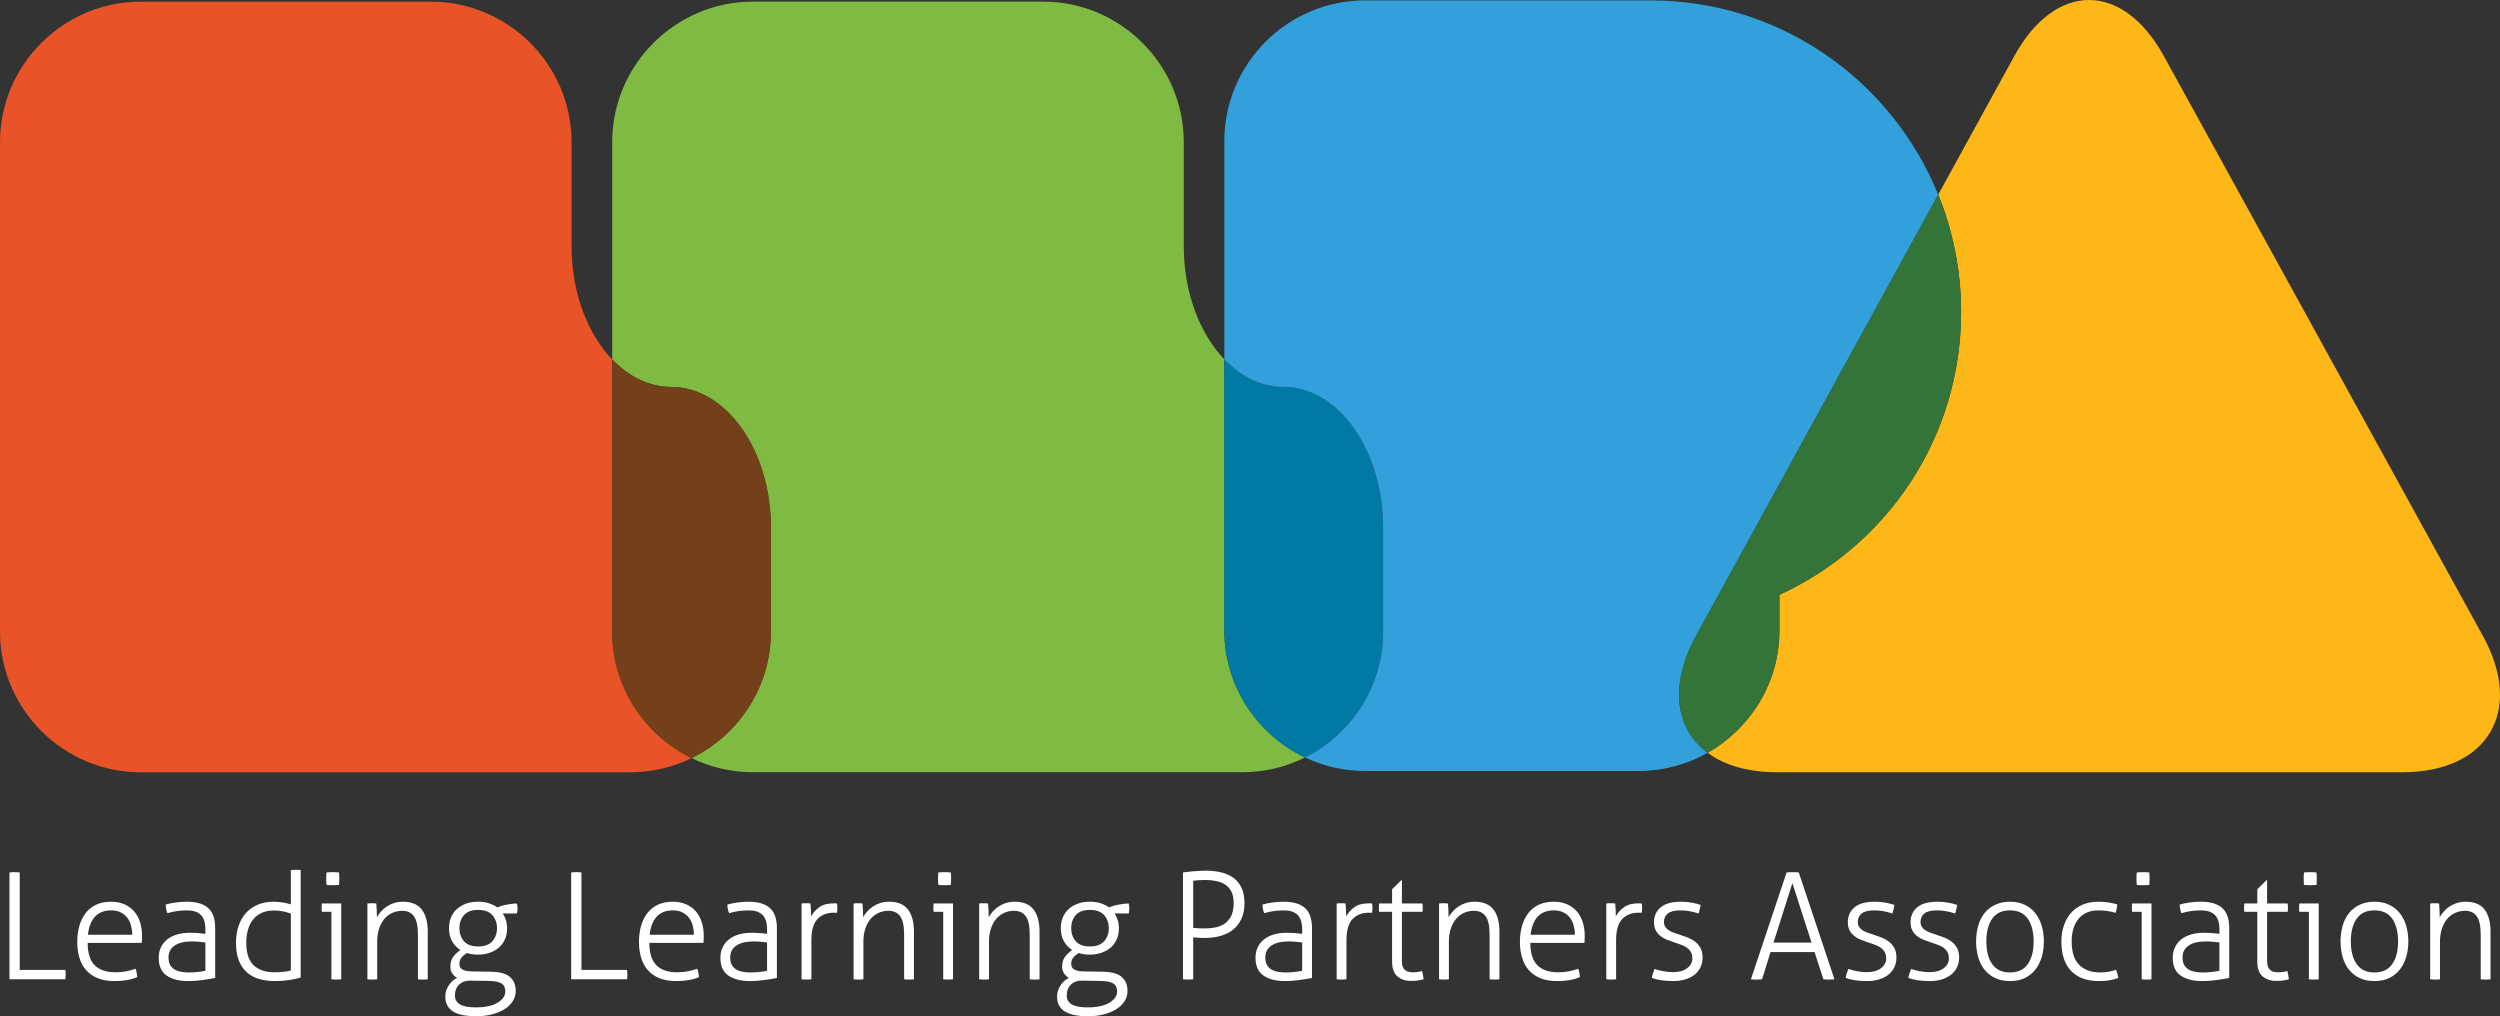 <svg width="123" height="50" viewBox="0 0 123 50" fill="none" xmlns="http://www.w3.org/2000/svg">
<rect x="0" y="0" width="123" height="50" fill="#333333" stroke="none"/>
<g clip-path="url(#clip0_7809_4102)">
<path d="M30.12 31.081V17.685C28.91 16.422 28.121 14.397 28.121 12.123V6.997C28.121 3.193 25.008 0.082 21.204 0.082H6.916C3.112 0.082 0 3.193 0 6.997V31.081C0 34.883 3.112 37.995 6.916 37.995H31.011C32.09 37.995 33.112 37.745 34.025 37.3C31.719 36.175 30.12 33.805 30.12 31.081Z" fill="#E95328"/>
<path d="M60.237 31.017V17.68C59.029 16.417 58.242 14.393 58.242 12.122V6.995C58.242 3.191 55.129 0.08 51.324 0.08H37.037C33.233 0.08 30.12 3.191 30.12 6.995V17.683C30.935 18.533 31.94 19.037 33.025 19.037C35.722 19.037 37.929 22.148 37.929 25.951V31.079C37.929 33.804 36.331 36.174 34.025 37.298C34.936 37.743 35.959 37.993 37.037 37.993H61.132C62.235 37.993 63.279 37.73 64.207 37.266C61.866 36.155 60.237 33.767 60.237 31.017Z" fill="#7FBB42"/>
<path d="M63.145 19.036C62.059 19.036 61.052 18.531 60.237 17.68V31.017C60.237 33.768 61.866 36.155 64.206 37.267C66.479 36.13 68.049 33.779 68.049 31.079V25.951C68.049 22.148 65.842 19.036 63.145 19.036Z" fill="#0079A4"/>
<path d="M83.445 31.29L95.361 9.577C93.091 3.979 87.618 0.02 81.206 0.02C80.339 0.02 67.154 0.02 67.154 0.02C63.35 0.02 60.237 3.131 60.237 6.934V17.681C61.052 18.532 62.059 19.037 63.145 19.037C65.842 19.037 68.049 22.149 68.049 25.952V31.08C68.049 33.78 66.479 36.131 64.206 37.268C65.102 37.693 66.101 37.932 67.154 37.932H80.629C81.858 37.932 83.013 37.606 84.016 37.038C82.434 35.863 82.11 33.723 83.445 31.29Z" fill="#32A0DA"/>
<path d="M122.162 31.294L106.464 2.763C104.436 -0.922 101.122 -0.921 99.099 2.767L95.361 9.576C96.084 11.359 96.486 13.306 96.486 15.346C96.486 21.521 92.856 26.828 87.546 29.266V31.017C87.546 33.592 86.118 35.848 84.017 37.037C84.833 37.644 85.984 37.994 87.416 37.994H118.199C122.407 37.994 124.191 34.979 122.162 31.294Z" fill="#FDB717"/>
<path d="M37.929 25.951C37.929 22.148 35.722 19.037 33.025 19.037C31.94 19.037 30.935 18.533 30.12 17.684V31.079C30.12 33.804 31.719 36.174 34.025 37.298C36.331 36.174 37.929 33.804 37.929 31.079V25.951Z" fill="#74401A"/>
<path d="M87.546 29.266C92.856 26.828 96.486 21.521 96.486 15.346C96.486 13.306 96.084 11.359 95.361 9.576L83.445 31.289C82.11 33.722 82.434 35.862 84.016 37.037C86.118 35.848 87.546 33.592 87.546 31.017L87.546 29.266Z" fill="#347439"/>
<path d="M0.466 42.925C0.495 42.92 0.533 42.916 0.58 42.914C0.626 42.911 0.673 42.91 0.722 42.91C0.766 42.91 0.81 42.911 0.854 42.914C0.898 42.916 0.937 42.92 0.971 42.925V47.721H3.216C3.221 47.749 3.224 47.787 3.227 47.833C3.229 47.88 3.231 47.92 3.231 47.954C3.231 47.993 3.229 48.033 3.227 48.075C3.224 48.116 3.221 48.151 3.216 48.181H0.466V42.925Z" fill="white"/>
<path d="M4.313 46.39C4.313 46.887 4.427 47.253 4.656 47.487C4.885 47.721 5.229 47.837 5.687 47.837C5.873 47.837 6.045 47.822 6.203 47.79C6.361 47.758 6.516 47.716 6.667 47.662C6.692 47.716 6.711 47.782 6.726 47.859C6.74 47.938 6.75 48.008 6.755 48.072C6.614 48.135 6.448 48.184 6.258 48.218C6.068 48.252 5.861 48.269 5.636 48.269C5.314 48.269 5.038 48.221 4.806 48.127C4.574 48.031 4.385 47.898 4.236 47.728C4.087 47.558 3.977 47.354 3.907 47.118C3.836 46.881 3.801 46.622 3.801 46.339C3.801 46.066 3.834 45.811 3.899 45.572C3.965 45.333 4.065 45.123 4.199 44.943C4.333 44.763 4.505 44.621 4.715 44.519C4.924 44.416 5.176 44.365 5.468 44.365C5.712 44.365 5.929 44.407 6.119 44.49C6.309 44.573 6.469 44.688 6.598 44.837C6.727 44.986 6.825 45.164 6.891 45.371C6.956 45.578 6.989 45.803 6.989 46.047C6.989 46.09 6.988 46.147 6.985 46.215C6.983 46.283 6.979 46.342 6.975 46.39H4.313ZM6.507 45.988C6.507 45.837 6.487 45.689 6.448 45.542C6.409 45.396 6.348 45.269 6.265 45.158C6.182 45.049 6.075 44.96 5.944 44.892C5.812 44.824 5.653 44.79 5.468 44.79C5.127 44.79 4.861 44.895 4.671 45.104C4.481 45.314 4.366 45.608 4.327 45.988H6.507Z" fill="white"/>
<path d="M10.105 45.718C10.105 45.396 10.029 45.161 9.878 45.012C9.727 44.864 9.503 44.79 9.205 44.79C9.01 44.79 8.832 44.803 8.671 44.83C8.51 44.856 8.366 44.889 8.24 44.928C8.215 44.885 8.195 44.821 8.177 44.738C8.16 44.656 8.152 44.578 8.152 44.504C8.279 44.466 8.435 44.433 8.62 44.406C8.805 44.379 8.996 44.365 9.19 44.365C9.663 44.365 10.014 44.469 10.243 44.676C10.473 44.883 10.587 45.209 10.587 45.652V48.116C10.416 48.15 10.209 48.184 9.966 48.218C9.722 48.252 9.49 48.269 9.271 48.269C8.818 48.269 8.46 48.179 8.199 47.998C7.939 47.819 7.808 47.526 7.808 47.121C7.808 46.927 7.846 46.752 7.922 46.598C7.997 46.445 8.102 46.316 8.236 46.211C8.37 46.107 8.531 46.028 8.719 45.974C8.906 45.92 9.112 45.893 9.337 45.893C9.512 45.893 9.663 45.9 9.79 45.911C9.917 45.924 10.022 45.934 10.105 45.944V45.718ZM10.105 46.369C10.022 46.359 9.918 46.347 9.794 46.335C9.669 46.323 9.551 46.318 9.439 46.318C9.073 46.318 8.791 46.386 8.591 46.522C8.391 46.659 8.291 46.853 8.291 47.106C8.291 47.268 8.321 47.397 8.382 47.494C8.443 47.592 8.522 47.666 8.62 47.717C8.718 47.768 8.825 47.802 8.942 47.819C9.059 47.837 9.176 47.845 9.293 47.845C9.444 47.845 9.585 47.837 9.717 47.823C9.849 47.809 9.978 47.789 10.105 47.765L10.105 46.369Z" fill="white"/>
<path d="M14.31 42.807C14.339 42.803 14.381 42.8 14.434 42.797C14.488 42.794 14.527 42.793 14.551 42.793C14.58 42.793 14.621 42.794 14.672 42.797C14.723 42.8 14.763 42.803 14.793 42.807V48.093C14.641 48.142 14.454 48.183 14.23 48.217C14.005 48.251 13.771 48.269 13.527 48.269C13.259 48.269 13.008 48.236 12.774 48.173C12.54 48.11 12.338 48.005 12.167 47.859C11.996 47.713 11.861 47.52 11.761 47.281C11.661 47.042 11.611 46.748 11.611 46.397C11.611 46.075 11.655 45.789 11.743 45.538C11.831 45.287 11.955 45.075 12.116 44.902C12.277 44.729 12.47 44.597 12.697 44.504C12.924 44.411 13.174 44.365 13.447 44.365C13.608 44.365 13.767 44.379 13.926 44.405C14.085 44.432 14.212 44.462 14.31 44.496V42.807ZM14.31 44.949C14.212 44.911 14.088 44.875 13.937 44.843C13.786 44.812 13.63 44.797 13.469 44.797C13.24 44.797 13.041 44.835 12.873 44.913C12.705 44.991 12.565 45.099 12.453 45.238C12.34 45.377 12.256 45.544 12.2 45.739C12.144 45.934 12.116 46.149 12.116 46.382C12.116 46.889 12.237 47.259 12.478 47.49C12.719 47.722 13.062 47.837 13.505 47.837C13.666 47.837 13.82 47.828 13.966 47.811C14.112 47.794 14.227 47.774 14.31 47.749V44.949Z" fill="white"/>
<path d="M16.306 44.862H15.838C15.833 44.838 15.83 44.808 15.827 44.774C15.825 44.74 15.823 44.703 15.823 44.665C15.823 44.625 15.825 44.587 15.827 44.547C15.83 44.509 15.833 44.477 15.838 44.452H16.789V48.181C16.76 48.185 16.719 48.189 16.668 48.192C16.617 48.194 16.577 48.195 16.547 48.195C16.523 48.195 16.484 48.194 16.43 48.192C16.377 48.189 16.335 48.185 16.306 48.181V44.862ZM16.065 43.539C16.06 43.495 16.056 43.441 16.054 43.378C16.052 43.315 16.05 43.261 16.05 43.217C16.05 43.178 16.052 43.13 16.054 43.071C16.056 43.012 16.06 42.964 16.065 42.925C16.109 42.92 16.163 42.916 16.226 42.914C16.289 42.911 16.343 42.91 16.387 42.91C16.425 42.91 16.474 42.911 16.533 42.914C16.591 42.916 16.64 42.92 16.679 42.925C16.684 42.964 16.688 43.012 16.69 43.071C16.692 43.13 16.694 43.178 16.694 43.217C16.694 43.261 16.692 43.315 16.69 43.378C16.688 43.441 16.684 43.495 16.679 43.539C16.64 43.544 16.591 43.548 16.533 43.549C16.474 43.552 16.425 43.553 16.387 43.553C16.343 43.553 16.289 43.552 16.226 43.549C16.163 43.548 16.109 43.544 16.065 43.539Z" fill="white"/>
<path d="M18.076 44.453C18.115 44.449 18.152 44.445 18.189 44.442C18.225 44.44 18.261 44.439 18.295 44.439C18.334 44.439 18.371 44.44 18.405 44.442C18.439 44.445 18.475 44.449 18.514 44.453C18.524 44.541 18.531 44.65 18.536 44.782C18.541 44.914 18.544 45.028 18.544 45.126C18.592 45.038 18.656 44.949 18.734 44.859C18.812 44.769 18.903 44.687 19.008 44.614C19.113 44.541 19.233 44.481 19.37 44.435C19.507 44.389 19.655 44.365 19.816 44.365C20.245 44.365 20.557 44.493 20.752 44.749C20.947 45.005 21.045 45.365 21.045 45.828V48.181C21.015 48.186 20.975 48.19 20.924 48.192C20.873 48.194 20.832 48.196 20.803 48.196C20.779 48.196 20.74 48.194 20.686 48.192C20.633 48.19 20.591 48.186 20.562 48.181V45.974C20.562 45.559 20.497 45.262 20.368 45.082C20.239 44.901 20.045 44.811 19.787 44.811C19.616 44.811 19.455 44.845 19.304 44.914C19.153 44.982 19.023 45.08 18.913 45.21C18.803 45.339 18.717 45.498 18.653 45.689C18.59 45.879 18.558 46.096 18.558 46.339V48.181C18.529 48.186 18.489 48.19 18.438 48.192C18.386 48.194 18.346 48.196 18.317 48.196C18.293 48.196 18.254 48.194 18.2 48.192C18.146 48.19 18.105 48.186 18.076 48.181L18.076 44.453Z" fill="white"/>
<path d="M24.182 47.809C24.611 47.819 24.917 47.907 25.1 48.075C25.283 48.243 25.374 48.466 25.374 48.745C25.374 48.934 25.325 49.106 25.228 49.259C25.13 49.413 24.994 49.545 24.818 49.654C24.643 49.764 24.434 49.849 24.193 49.91C23.952 49.971 23.69 50.001 23.407 50.001C23.188 50.001 22.986 49.984 22.804 49.95C22.621 49.916 22.462 49.861 22.328 49.786C22.194 49.71 22.091 49.61 22.018 49.486C21.944 49.362 21.908 49.209 21.908 49.029C21.908 48.844 21.962 48.666 22.069 48.496C22.176 48.325 22.315 48.198 22.486 48.116C22.393 48.057 22.315 47.983 22.251 47.893C22.188 47.802 22.157 47.691 22.157 47.56C22.157 47.37 22.202 47.211 22.292 47.085C22.382 46.958 22.503 46.843 22.654 46.741C22.483 46.634 22.347 46.49 22.244 46.31C22.142 46.13 22.091 45.915 22.091 45.666C22.091 45.486 22.121 45.317 22.182 45.158C22.243 45.001 22.334 44.863 22.456 44.746C22.578 44.629 22.728 44.536 22.906 44.467C23.084 44.399 23.29 44.365 23.524 44.365C23.724 44.365 23.902 44.391 24.058 44.442C24.214 44.493 24.35 44.56 24.467 44.643C24.516 44.624 24.577 44.602 24.65 44.578C24.723 44.553 24.804 44.532 24.892 44.516C24.98 44.498 25.07 44.484 25.162 44.471C25.255 44.459 25.345 44.453 25.433 44.453C25.452 44.526 25.462 44.606 25.462 44.694C25.462 44.787 25.452 44.869 25.433 44.943H24.738C24.806 45.05 24.859 45.164 24.895 45.283C24.932 45.402 24.95 45.53 24.95 45.666C24.95 45.876 24.914 46.062 24.84 46.222C24.767 46.383 24.666 46.519 24.537 46.628C24.407 46.737 24.256 46.822 24.084 46.88C23.91 46.938 23.724 46.968 23.524 46.968C23.314 46.968 23.132 46.941 22.975 46.887C22.839 46.975 22.743 47.059 22.687 47.139C22.63 47.22 22.602 47.312 22.602 47.414C22.602 47.462 22.61 47.509 22.625 47.552C22.639 47.596 22.669 47.636 22.716 47.673C22.762 47.71 22.827 47.739 22.91 47.761C22.992 47.783 23.1 47.794 23.232 47.794L24.182 47.809ZM23.144 48.247C22.914 48.242 22.731 48.307 22.591 48.441C22.453 48.575 22.383 48.752 22.383 48.971C22.383 49.088 22.41 49.185 22.464 49.263C22.517 49.341 22.591 49.402 22.687 49.446C22.782 49.49 22.892 49.52 23.019 49.538C23.146 49.555 23.28 49.563 23.421 49.563C23.875 49.563 24.228 49.486 24.482 49.333C24.735 49.179 24.862 48.995 24.862 48.781C24.862 48.595 24.799 48.464 24.672 48.386C24.545 48.307 24.338 48.267 24.05 48.262L23.144 48.247ZM22.602 45.666C22.602 45.92 22.677 46.134 22.826 46.306C22.974 46.479 23.207 46.566 23.524 46.566C23.841 46.566 24.075 46.479 24.226 46.306C24.377 46.134 24.453 45.92 24.453 45.666C24.453 45.413 24.377 45.2 24.226 45.027C24.075 44.854 23.841 44.767 23.524 44.767C23.207 44.767 22.974 44.854 22.826 45.027C22.677 45.2 22.602 45.413 22.602 45.666Z" fill="white"/>
<path d="M28.102 42.925C28.131 42.92 28.169 42.916 28.215 42.914C28.262 42.911 28.309 42.91 28.358 42.91C28.402 42.91 28.446 42.911 28.49 42.914C28.534 42.916 28.573 42.92 28.607 42.925V47.721H30.852C30.857 47.749 30.86 47.787 30.863 47.833C30.865 47.88 30.866 47.92 30.866 47.954C30.866 47.993 30.865 48.033 30.863 48.075C30.86 48.116 30.857 48.151 30.852 48.181H28.102V42.925Z" fill="white"/>
<path d="M31.948 46.39C31.948 46.887 32.063 47.253 32.292 47.487C32.521 47.721 32.865 47.837 33.323 47.837C33.508 47.837 33.68 47.822 33.839 47.79C33.997 47.758 34.152 47.716 34.303 47.662C34.328 47.716 34.347 47.782 34.362 47.859C34.376 47.938 34.386 48.008 34.391 48.072C34.249 48.135 34.084 48.184 33.894 48.218C33.703 48.252 33.496 48.269 33.272 48.269C32.95 48.269 32.674 48.221 32.442 48.127C32.21 48.031 32.02 47.898 31.872 47.728C31.723 47.558 31.613 47.354 31.543 47.118C31.472 46.881 31.437 46.622 31.437 46.339C31.437 46.066 31.47 45.811 31.535 45.572C31.601 45.333 31.701 45.123 31.835 44.943C31.969 44.763 32.141 44.621 32.351 44.519C32.56 44.416 32.812 44.365 33.104 44.365C33.348 44.365 33.565 44.407 33.755 44.49C33.945 44.573 34.104 44.688 34.234 44.837C34.363 44.986 34.461 45.164 34.526 45.371C34.592 45.578 34.625 45.803 34.625 46.047C34.625 46.09 34.624 46.147 34.621 46.215C34.619 46.283 34.615 46.342 34.61 46.39H31.948ZM34.142 45.988C34.142 45.837 34.123 45.689 34.084 45.542C34.045 45.396 33.984 45.269 33.901 45.158C33.818 45.049 33.711 44.96 33.579 44.892C33.448 44.824 33.289 44.79 33.104 44.79C32.763 44.79 32.497 44.895 32.307 45.104C32.117 45.314 32.002 45.608 31.963 45.988H34.142Z" fill="white"/>
<path d="M37.74 45.718C37.74 45.396 37.665 45.161 37.514 45.012C37.362 44.864 37.138 44.79 36.841 44.79C36.646 44.79 36.468 44.803 36.307 44.83C36.146 44.856 36.002 44.889 35.876 44.928C35.851 44.885 35.83 44.821 35.813 44.738C35.796 44.656 35.788 44.578 35.788 44.504C35.915 44.466 36.07 44.433 36.256 44.406C36.441 44.379 36.631 44.365 36.826 44.365C37.299 44.365 37.65 44.469 37.879 44.676C38.109 44.883 38.223 45.209 38.223 45.652V48.116C38.052 48.15 37.845 48.184 37.602 48.218C37.357 48.252 37.126 48.269 36.907 48.269C36.453 48.269 36.096 48.179 35.835 47.998C35.575 47.819 35.444 47.526 35.444 47.121C35.444 46.927 35.482 46.752 35.557 46.598C35.633 46.445 35.737 46.316 35.872 46.211C36.006 46.107 36.167 46.028 36.354 45.974C36.542 45.92 36.748 45.893 36.972 45.893C37.148 45.893 37.299 45.9 37.426 45.911C37.553 45.924 37.657 45.934 37.74 45.944L37.74 45.718ZM37.74 46.369C37.657 46.359 37.554 46.347 37.43 46.335C37.305 46.323 37.187 46.318 37.075 46.318C36.709 46.318 36.426 46.386 36.227 46.522C36.026 46.659 35.927 46.853 35.927 47.106C35.927 47.268 35.957 47.397 36.018 47.494C36.079 47.592 36.158 47.666 36.256 47.717C36.353 47.768 36.461 47.802 36.577 47.819C36.694 47.837 36.812 47.845 36.929 47.845C37.08 47.845 37.221 47.837 37.353 47.823C37.484 47.809 37.614 47.789 37.74 47.765L37.74 46.369Z" fill="white"/>
<path d="M39.437 44.452C39.476 44.447 39.514 44.443 39.55 44.441C39.587 44.439 39.622 44.438 39.656 44.438C39.695 44.438 39.732 44.439 39.766 44.441C39.8 44.443 39.837 44.447 39.876 44.452C39.886 44.54 39.893 44.643 39.898 44.762C39.903 44.882 39.905 44.99 39.905 45.088C40.002 44.907 40.139 44.755 40.315 44.631C40.49 44.507 40.721 44.445 41.009 44.445C41.034 44.445 41.059 44.445 41.086 44.445C41.113 44.445 41.143 44.447 41.178 44.452C41.192 44.535 41.199 44.613 41.199 44.686C41.199 44.763 41.192 44.84 41.178 44.912C41.138 44.907 41.108 44.905 41.086 44.905C41.064 44.905 41.041 44.905 41.017 44.905C40.685 44.905 40.419 45.01 40.219 45.219C40.019 45.429 39.92 45.777 39.92 46.264V48.18C39.89 48.184 39.85 48.188 39.799 48.191C39.748 48.193 39.708 48.194 39.678 48.194C39.654 48.194 39.615 48.193 39.561 48.191C39.508 48.188 39.466 48.184 39.437 48.18L39.437 44.452Z" fill="white"/>
<path d="M41.997 44.453C42.036 44.449 42.073 44.445 42.11 44.442C42.146 44.44 42.182 44.439 42.216 44.439C42.255 44.439 42.291 44.44 42.325 44.442C42.36 44.445 42.396 44.449 42.435 44.453C42.445 44.541 42.452 44.65 42.457 44.782C42.462 44.914 42.464 45.028 42.464 45.126C42.513 45.038 42.577 44.949 42.655 44.859C42.733 44.769 42.824 44.687 42.929 44.614C43.034 44.541 43.154 44.481 43.291 44.435C43.427 44.389 43.576 44.365 43.737 44.365C44.166 44.365 44.478 44.493 44.673 44.749C44.868 45.005 44.966 45.365 44.966 45.828V48.181C44.936 48.186 44.896 48.19 44.845 48.192C44.794 48.194 44.753 48.196 44.724 48.196C44.7 48.196 44.661 48.194 44.607 48.192C44.554 48.19 44.512 48.186 44.483 48.181V45.974C44.483 45.559 44.418 45.262 44.289 45.082C44.16 44.901 43.966 44.811 43.708 44.811C43.537 44.811 43.376 44.845 43.225 44.914C43.074 44.982 42.944 45.08 42.834 45.21C42.724 45.339 42.638 45.498 42.574 45.689C42.511 45.879 42.479 46.096 42.479 46.339V48.181C42.45 48.186 42.41 48.19 42.359 48.192C42.307 48.194 42.267 48.196 42.238 48.196C42.214 48.196 42.175 48.194 42.121 48.192C42.067 48.19 42.026 48.186 41.997 48.181L41.997 44.453Z" fill="white"/>
<path d="M46.406 44.862H45.938C45.933 44.838 45.93 44.808 45.927 44.774C45.925 44.74 45.924 44.703 45.924 44.665C45.924 44.625 45.925 44.587 45.927 44.547C45.93 44.509 45.933 44.477 45.938 44.452H46.889V48.181C46.86 48.185 46.819 48.189 46.768 48.192C46.717 48.194 46.677 48.195 46.647 48.195C46.623 48.195 46.584 48.194 46.531 48.192C46.477 48.189 46.435 48.185 46.406 48.181L46.406 44.862ZM46.165 43.539C46.16 43.495 46.157 43.441 46.154 43.378C46.152 43.315 46.15 43.261 46.15 43.217C46.15 43.178 46.152 43.13 46.154 43.071C46.157 43.012 46.16 42.964 46.165 42.925C46.209 42.92 46.263 42.916 46.326 42.914C46.389 42.911 46.443 42.91 46.487 42.91C46.526 42.91 46.574 42.911 46.633 42.914C46.691 42.916 46.74 42.92 46.779 42.925C46.784 42.964 46.788 43.012 46.79 43.071C46.793 43.13 46.794 43.178 46.794 43.217C46.794 43.261 46.793 43.315 46.79 43.378C46.788 43.441 46.784 43.495 46.779 43.539C46.74 43.544 46.691 43.548 46.633 43.549C46.574 43.552 46.526 43.553 46.487 43.553C46.443 43.553 46.389 43.552 46.326 43.549C46.263 43.548 46.209 43.544 46.165 43.539Z" fill="white"/>
<path d="M48.176 44.453C48.215 44.449 48.252 44.445 48.289 44.442C48.325 44.44 48.361 44.439 48.395 44.439C48.434 44.439 48.471 44.44 48.505 44.442C48.539 44.445 48.575 44.449 48.614 44.453C48.624 44.541 48.631 44.65 48.636 44.782C48.641 44.914 48.644 45.028 48.644 45.126C48.692 45.038 48.756 44.949 48.834 44.859C48.912 44.769 49.003 44.687 49.108 44.614C49.213 44.541 49.333 44.481 49.47 44.435C49.607 44.389 49.755 44.365 49.916 44.365C50.345 44.365 50.657 44.493 50.852 44.749C51.047 45.005 51.145 45.365 51.145 45.828V48.181C51.115 48.186 51.075 48.19 51.024 48.192C50.973 48.194 50.933 48.196 50.904 48.196C50.879 48.196 50.84 48.194 50.786 48.192C50.733 48.19 50.691 48.186 50.662 48.181V45.974C50.662 45.559 50.597 45.262 50.468 45.082C50.339 44.901 50.145 44.811 49.887 44.811C49.716 44.811 49.555 44.845 49.404 44.914C49.253 44.982 49.123 45.08 49.013 45.21C48.903 45.339 48.817 45.498 48.753 45.689C48.69 45.879 48.658 46.096 48.658 46.339V48.181C48.629 48.186 48.589 48.19 48.538 48.192C48.486 48.194 48.446 48.196 48.417 48.196C48.393 48.196 48.354 48.194 48.3 48.192C48.246 48.19 48.205 48.186 48.176 48.181V44.453Z" fill="white"/>
<path d="M54.282 47.809C54.711 47.819 55.017 47.907 55.2 48.075C55.383 48.243 55.474 48.466 55.474 48.745C55.474 48.934 55.425 49.106 55.328 49.259C55.23 49.413 55.094 49.545 54.918 49.654C54.743 49.764 54.534 49.849 54.293 49.91C54.052 49.971 53.79 50.001 53.507 50.001C53.288 50.001 53.087 49.984 52.904 49.95C52.721 49.916 52.562 49.861 52.428 49.786C52.294 49.71 52.191 49.61 52.117 49.486C52.044 49.362 52.008 49.209 52.008 49.029C52.008 48.844 52.061 48.666 52.169 48.496C52.276 48.325 52.415 48.198 52.586 48.116C52.493 48.057 52.415 47.983 52.352 47.893C52.288 47.802 52.256 47.691 52.256 47.56C52.256 47.37 52.301 47.211 52.392 47.085C52.482 46.958 52.603 46.843 52.754 46.741C52.583 46.634 52.447 46.49 52.344 46.31C52.242 46.13 52.191 45.915 52.191 45.666C52.191 45.486 52.221 45.317 52.282 45.158C52.343 45.001 52.434 44.863 52.556 44.746C52.678 44.629 52.828 44.536 53.006 44.467C53.184 44.399 53.39 44.365 53.624 44.365C53.824 44.365 54.002 44.391 54.158 44.442C54.314 44.493 54.45 44.56 54.567 44.643C54.616 44.624 54.677 44.602 54.75 44.578C54.823 44.553 54.904 44.532 54.992 44.516C55.079 44.498 55.169 44.484 55.262 44.471C55.355 44.459 55.445 44.453 55.533 44.453C55.552 44.526 55.562 44.606 55.562 44.694C55.562 44.787 55.552 44.869 55.533 44.943H54.838C54.906 45.05 54.959 45.164 54.995 45.283C55.032 45.402 55.05 45.53 55.05 45.666C55.05 45.876 55.014 46.062 54.94 46.222C54.867 46.383 54.766 46.519 54.637 46.628C54.507 46.737 54.356 46.822 54.183 46.88C54.01 46.938 53.824 46.968 53.624 46.968C53.414 46.968 53.231 46.941 53.075 46.887C52.939 46.975 52.843 47.059 52.787 47.139C52.73 47.22 52.703 47.312 52.703 47.414C52.703 47.462 52.71 47.509 52.724 47.552C52.739 47.596 52.769 47.636 52.816 47.673C52.862 47.71 52.926 47.739 53.01 47.761C53.092 47.783 53.2 47.794 53.331 47.794L54.282 47.809ZM53.244 48.247C53.014 48.242 52.831 48.307 52.691 48.441C52.553 48.575 52.483 48.752 52.483 48.971C52.483 49.088 52.51 49.185 52.564 49.263C52.617 49.341 52.691 49.402 52.787 49.446C52.882 49.49 52.992 49.52 53.119 49.538C53.246 49.555 53.38 49.563 53.522 49.563C53.975 49.563 54.328 49.486 54.582 49.333C54.835 49.179 54.962 48.995 54.962 48.781C54.962 48.595 54.899 48.464 54.772 48.386C54.645 48.307 54.438 48.267 54.15 48.262L53.244 48.247ZM52.703 45.666C52.703 45.92 52.777 46.134 52.925 46.306C53.074 46.479 53.307 46.566 53.624 46.566C53.941 46.566 54.175 46.479 54.326 46.306C54.477 46.134 54.553 45.92 54.553 45.666C54.553 45.413 54.477 45.2 54.326 45.027C54.175 44.854 53.941 44.767 53.624 44.767C53.307 44.767 53.074 44.854 52.925 45.027C52.777 45.2 52.703 45.413 52.703 45.666Z" fill="white"/>
<path d="M58.202 42.924C58.25 42.919 58.319 42.91 58.407 42.898C58.494 42.886 58.591 42.876 58.696 42.869C58.8 42.862 58.907 42.854 59.017 42.847C59.127 42.84 59.225 42.836 59.313 42.836C59.601 42.836 59.862 42.866 60.096 42.924C60.33 42.982 60.531 43.075 60.699 43.201C60.867 43.328 60.998 43.493 61.09 43.695C61.183 43.898 61.229 44.142 61.229 44.43C61.229 44.736 61.177 45 61.072 45.219C60.967 45.438 60.826 45.617 60.648 45.753C60.47 45.889 60.263 45.989 60.026 46.053C59.79 46.116 59.543 46.148 59.284 46.148C59.172 46.148 59.075 46.145 58.992 46.14C58.909 46.135 58.813 46.128 58.706 46.118V48.18C58.672 48.184 58.633 48.188 58.589 48.191C58.546 48.193 58.502 48.194 58.458 48.194C58.409 48.194 58.361 48.193 58.315 48.191C58.269 48.188 58.231 48.184 58.202 48.18V42.924ZM58.706 45.651C58.755 45.655 58.798 45.659 58.834 45.661C58.871 45.664 58.907 45.666 58.944 45.669C58.98 45.671 59.022 45.674 59.068 45.676C59.115 45.679 59.174 45.679 59.247 45.679C59.423 45.679 59.596 45.665 59.767 45.636C59.937 45.607 60.092 45.547 60.231 45.457C60.37 45.367 60.482 45.24 60.568 45.076C60.653 44.913 60.696 44.698 60.696 44.43C60.696 44.215 60.663 44.037 60.597 43.892C60.531 43.749 60.437 43.633 60.315 43.545C60.194 43.457 60.045 43.394 59.869 43.355C59.694 43.316 59.499 43.296 59.284 43.296C59.157 43.296 59.045 43.3 58.948 43.307C58.85 43.315 58.77 43.323 58.706 43.333L58.706 45.651Z" fill="white"/>
<path d="M64.067 45.718C64.067 45.396 63.992 45.161 63.84 45.012C63.689 44.864 63.465 44.79 63.168 44.79C62.973 44.79 62.794 44.803 62.633 44.83C62.473 44.856 62.329 44.889 62.202 44.928C62.178 44.885 62.157 44.821 62.14 44.738C62.123 44.656 62.114 44.578 62.114 44.504C62.241 44.466 62.397 44.433 62.582 44.406C62.768 44.379 62.958 44.365 63.153 44.365C63.626 44.365 63.977 44.469 64.206 44.676C64.435 44.883 64.55 45.209 64.55 45.652V48.116C64.379 48.15 64.172 48.184 63.928 48.218C63.684 48.252 63.453 48.269 63.234 48.269C62.78 48.269 62.423 48.179 62.162 47.998C61.901 47.819 61.771 47.526 61.771 47.121C61.771 46.927 61.808 46.752 61.884 46.598C61.96 46.445 62.064 46.316 62.199 46.211C62.333 46.107 62.493 46.028 62.681 45.974C62.869 45.92 63.075 45.893 63.299 45.893C63.475 45.893 63.626 45.9 63.753 45.911C63.879 45.924 63.984 45.934 64.067 45.944L64.067 45.718ZM64.067 46.369C63.984 46.359 63.881 46.347 63.756 46.335C63.632 46.323 63.514 46.318 63.401 46.318C63.036 46.318 62.753 46.386 62.553 46.522C62.353 46.659 62.253 46.853 62.253 47.106C62.253 47.268 62.284 47.397 62.345 47.494C62.406 47.592 62.485 47.666 62.582 47.717C62.68 47.768 62.787 47.802 62.904 47.819C63.021 47.837 63.138 47.845 63.255 47.845C63.406 47.845 63.548 47.837 63.68 47.823C63.811 47.809 63.94 47.789 64.067 47.765V46.369Z" fill="white"/>
<path d="M65.763 44.452C65.802 44.447 65.84 44.443 65.877 44.441C65.913 44.439 65.948 44.438 65.983 44.438C66.022 44.438 66.058 44.439 66.092 44.441C66.126 44.443 66.163 44.447 66.202 44.452C66.212 44.54 66.219 44.643 66.224 44.762C66.229 44.882 66.231 44.99 66.231 45.088C66.329 44.907 66.465 44.755 66.641 44.631C66.816 44.507 67.048 44.445 67.336 44.445C67.36 44.445 67.385 44.445 67.412 44.445C67.439 44.445 67.47 44.447 67.504 44.452C67.518 44.535 67.526 44.613 67.526 44.686C67.526 44.763 67.518 44.84 67.504 44.912C67.465 44.907 67.434 44.905 67.412 44.905C67.39 44.905 67.367 44.905 67.343 44.905C67.011 44.905 66.746 45.01 66.545 45.219C66.346 45.429 66.246 45.777 66.246 46.264V48.18C66.217 48.184 66.176 48.188 66.125 48.191C66.074 48.193 66.034 48.194 66.004 48.194C65.98 48.194 65.941 48.193 65.888 48.191C65.834 48.188 65.792 48.184 65.763 48.18V44.452Z" fill="white"/>
<path d="M68.491 44.862H67.855C67.85 44.837 67.846 44.806 67.844 44.766C67.841 44.728 67.84 44.689 67.84 44.649C67.84 44.611 67.841 44.574 67.844 44.54C67.846 44.506 67.85 44.477 67.855 44.452H68.491V43.75L68.944 43.305H68.974V44.452H69.983C69.987 44.477 69.991 44.506 69.994 44.54C69.996 44.574 69.997 44.611 69.997 44.649C69.997 44.689 69.996 44.728 69.994 44.766C69.991 44.806 69.987 44.837 69.983 44.862H68.974V47.288C68.974 47.41 68.989 47.507 69.022 47.577C69.053 47.648 69.094 47.703 69.146 47.742C69.197 47.781 69.255 47.806 69.321 47.818C69.387 47.831 69.454 47.837 69.522 47.837C69.693 47.837 69.841 47.815 69.968 47.771C70.002 47.898 70.027 48.034 70.041 48.18C69.866 48.234 69.661 48.261 69.427 48.261C69.149 48.261 68.924 48.186 68.751 48.038C68.577 47.889 68.491 47.647 68.491 47.31L68.491 44.862Z" fill="white"/>
<path d="M70.802 44.453C70.841 44.449 70.879 44.445 70.915 44.442C70.951 44.44 70.987 44.439 71.021 44.439C71.06 44.439 71.097 44.44 71.131 44.442C71.165 44.445 71.201 44.449 71.241 44.453C71.251 44.541 71.258 44.65 71.263 44.782C71.267 44.914 71.27 45.028 71.27 45.126C71.319 45.038 71.382 44.949 71.46 44.859C71.538 44.769 71.629 44.687 71.734 44.614C71.839 44.541 71.96 44.481 72.096 44.435C72.233 44.389 72.382 44.365 72.542 44.365C72.972 44.365 73.284 44.493 73.479 44.749C73.674 45.005 73.771 45.365 73.771 45.828V48.181C73.742 48.186 73.702 48.19 73.65 48.192C73.599 48.194 73.559 48.196 73.53 48.196C73.505 48.196 73.466 48.194 73.413 48.192C73.359 48.19 73.318 48.186 73.288 48.181V45.974C73.288 45.559 73.224 45.262 73.095 45.082C72.965 44.901 72.771 44.811 72.513 44.811C72.343 44.811 72.181 44.845 72.031 44.914C71.879 44.982 71.749 45.08 71.639 45.21C71.53 45.339 71.443 45.498 71.379 45.689C71.316 45.879 71.285 46.096 71.285 46.339V48.181C71.255 48.186 71.215 48.19 71.164 48.192C71.113 48.194 71.073 48.196 71.043 48.196C71.019 48.196 70.98 48.194 70.926 48.192C70.872 48.19 70.831 48.186 70.802 48.181L70.802 44.453Z" fill="white"/>
<path d="M75.292 46.39C75.292 46.887 75.407 47.253 75.636 47.487C75.865 47.721 76.209 47.837 76.667 47.837C76.852 47.837 77.024 47.822 77.183 47.79C77.341 47.758 77.496 47.716 77.647 47.662C77.671 47.716 77.691 47.782 77.706 47.859C77.72 47.938 77.73 48.008 77.734 48.072C77.593 48.135 77.427 48.184 77.237 48.218C77.047 48.252 76.84 48.269 76.616 48.269C76.294 48.269 76.017 48.221 75.786 48.127C75.554 48.031 75.364 47.898 75.216 47.728C75.067 47.558 74.957 47.354 74.886 47.118C74.815 46.881 74.78 46.622 74.78 46.339C74.78 46.066 74.813 45.811 74.879 45.572C74.945 45.333 75.045 45.123 75.179 44.943C75.313 44.763 75.485 44.621 75.694 44.519C75.904 44.416 76.155 44.365 76.448 44.365C76.692 44.365 76.908 44.407 77.099 44.49C77.288 44.573 77.448 44.688 77.578 44.837C77.706 44.986 77.804 45.164 77.87 45.371C77.936 45.578 77.969 45.803 77.969 46.047C77.969 46.09 77.967 46.147 77.965 46.215C77.963 46.283 77.959 46.342 77.954 46.39H75.292ZM77.486 45.988C77.486 45.837 77.466 45.689 77.427 45.542C77.388 45.396 77.328 45.269 77.245 45.158C77.162 45.049 77.055 44.96 76.923 44.892C76.791 44.824 76.633 44.79 76.448 44.79C76.106 44.79 75.841 44.895 75.65 45.104C75.46 45.314 75.346 45.608 75.307 45.988H77.486Z" fill="white"/>
<path d="M79.029 44.452C79.068 44.447 79.106 44.443 79.143 44.441C79.179 44.439 79.214 44.438 79.249 44.438C79.287 44.438 79.324 44.439 79.358 44.441C79.392 44.443 79.429 44.447 79.468 44.452C79.478 44.54 79.485 44.643 79.49 44.762C79.495 44.882 79.497 44.99 79.497 45.088C79.595 44.907 79.731 44.755 79.907 44.631C80.082 44.507 80.314 44.445 80.602 44.445C80.626 44.445 80.651 44.445 80.679 44.445C80.705 44.445 80.736 44.447 80.77 44.452C80.784 44.535 80.792 44.613 80.792 44.686C80.792 44.763 80.784 44.84 80.77 44.912C80.731 44.907 80.7 44.905 80.679 44.905C80.656 44.905 80.633 44.905 80.609 44.905C80.278 44.905 80.012 45.01 79.811 45.219C79.612 45.429 79.512 45.777 79.512 46.264V48.18C79.483 48.184 79.442 48.188 79.391 48.191C79.34 48.193 79.3 48.194 79.271 48.194C79.246 48.194 79.207 48.193 79.154 48.191C79.1 48.188 79.059 48.184 79.029 48.18L79.029 44.452Z" fill="white"/>
<path d="M81.406 47.67C81.513 47.714 81.652 47.751 81.823 47.783C81.993 47.815 82.157 47.83 82.312 47.83C82.605 47.83 82.837 47.766 83.007 47.636C83.178 47.508 83.264 47.347 83.264 47.158C83.264 47.026 83.238 46.918 83.187 46.833C83.135 46.747 83.067 46.676 82.982 46.617C82.897 46.559 82.8 46.511 82.693 46.475C82.586 46.438 82.476 46.4 82.364 46.361C82.242 46.322 82.121 46.278 82.002 46.23C81.883 46.181 81.776 46.118 81.684 46.043C81.591 45.968 81.517 45.876 81.461 45.769C81.405 45.662 81.377 45.528 81.377 45.367C81.377 45.07 81.485 44.828 81.702 44.643C81.919 44.458 82.254 44.365 82.708 44.365C82.898 44.365 83.082 44.383 83.26 44.416C83.438 44.451 83.576 44.487 83.673 44.526C83.649 44.668 83.615 44.807 83.571 44.943C83.468 44.909 83.338 44.875 83.18 44.841C83.021 44.807 82.857 44.79 82.686 44.79C82.388 44.79 82.177 44.842 82.053 44.947C81.929 45.052 81.867 45.189 81.867 45.359C81.867 45.452 81.887 45.532 81.929 45.597C81.97 45.663 82.026 45.719 82.097 45.765C82.168 45.812 82.248 45.852 82.339 45.886C82.429 45.92 82.525 45.952 82.627 45.981C82.759 46.025 82.892 46.072 83.026 46.124C83.16 46.175 83.282 46.242 83.391 46.325C83.501 46.407 83.591 46.512 83.662 46.639C83.733 46.766 83.768 46.924 83.768 47.114C83.768 47.289 83.733 47.449 83.662 47.593C83.591 47.737 83.493 47.858 83.366 47.959C83.239 48.058 83.088 48.135 82.912 48.188C82.737 48.242 82.544 48.269 82.335 48.269C82.101 48.269 81.893 48.255 81.709 48.225C81.526 48.196 81.379 48.157 81.267 48.108C81.296 47.962 81.343 47.816 81.406 47.67Z" fill="white"/>
<path d="M87.9 42.925C87.934 42.92 87.98 42.916 88.039 42.914C88.097 42.911 88.151 42.91 88.2 42.91C88.253 42.91 88.308 42.911 88.364 42.914C88.42 42.916 88.465 42.92 88.5 42.925L90.255 48.181C90.225 48.185 90.184 48.189 90.13 48.192C90.077 48.194 90.025 48.195 89.977 48.195C89.933 48.195 89.886 48.194 89.838 48.192C89.789 48.189 89.748 48.185 89.713 48.181L89.275 46.843H87.11L86.693 48.181C86.654 48.185 86.609 48.189 86.558 48.192C86.507 48.194 86.459 48.195 86.415 48.195C86.367 48.195 86.316 48.194 86.265 48.192C86.214 48.189 86.174 48.185 86.145 48.181L87.9 42.925ZM89.128 46.375L88.185 43.451L87.257 46.375H89.128Z" fill="white"/>
<path d="M90.942 47.67C91.049 47.714 91.188 47.751 91.359 47.783C91.53 47.815 91.693 47.83 91.849 47.83C92.142 47.83 92.373 47.766 92.544 47.636C92.714 47.508 92.8 47.347 92.8 47.158C92.8 47.026 92.774 46.918 92.723 46.833C92.671 46.747 92.603 46.676 92.518 46.617C92.433 46.559 92.336 46.511 92.229 46.475C92.122 46.438 92.012 46.4 91.9 46.361C91.778 46.322 91.657 46.278 91.538 46.23C91.419 46.181 91.313 46.118 91.22 46.043C91.127 45.968 91.053 45.876 90.997 45.769C90.941 45.662 90.913 45.528 90.913 45.367C90.913 45.07 91.021 44.828 91.238 44.643C91.455 44.458 91.79 44.365 92.244 44.365C92.434 44.365 92.618 44.383 92.796 44.416C92.974 44.451 93.112 44.487 93.209 44.526C93.185 44.668 93.151 44.807 93.107 44.943C93.004 44.909 92.874 44.875 92.716 44.841C92.557 44.807 92.393 44.79 92.222 44.79C91.924 44.79 91.714 44.842 91.59 44.947C91.465 45.052 91.403 45.189 91.403 45.359C91.403 45.452 91.424 45.532 91.465 45.597C91.507 45.663 91.562 45.719 91.633 45.765C91.704 45.812 91.784 45.852 91.875 45.886C91.965 45.92 92.061 45.952 92.163 45.981C92.295 46.025 92.428 46.072 92.562 46.124C92.696 46.175 92.818 46.242 92.928 46.325C93.037 46.407 93.127 46.512 93.198 46.639C93.269 46.766 93.304 46.924 93.304 47.114C93.304 47.289 93.269 47.449 93.198 47.593C93.127 47.737 93.029 47.858 92.902 47.959C92.775 48.058 92.624 48.135 92.449 48.188C92.273 48.242 92.081 48.269 91.871 48.269C91.637 48.269 91.429 48.255 91.246 48.225C91.063 48.196 90.915 48.157 90.803 48.108C90.832 47.962 90.879 47.816 90.942 47.67Z" fill="white"/>
<path d="M94.028 47.67C94.135 47.714 94.274 47.751 94.445 47.783C94.615 47.815 94.779 47.83 94.935 47.83C95.227 47.83 95.459 47.766 95.63 47.636C95.8 47.508 95.886 47.347 95.886 47.158C95.886 47.026 95.86 46.918 95.809 46.833C95.758 46.747 95.689 46.676 95.604 46.617C95.519 46.559 95.423 46.511 95.315 46.475C95.208 46.438 95.099 46.4 94.986 46.361C94.864 46.322 94.744 46.278 94.624 46.23C94.505 46.181 94.399 46.118 94.306 46.043C94.214 45.968 94.139 45.876 94.083 45.769C94.027 45.662 93.999 45.528 93.999 45.367C93.999 45.07 94.108 44.828 94.324 44.643C94.541 44.458 94.877 44.365 95.33 44.365C95.52 44.365 95.704 44.383 95.882 44.416C96.06 44.451 96.198 44.487 96.295 44.526C96.271 44.668 96.237 44.807 96.193 44.943C96.091 44.909 95.96 44.875 95.802 44.841C95.643 44.807 95.479 44.79 95.308 44.79C95.011 44.79 94.8 44.842 94.675 44.947C94.551 45.052 94.489 45.189 94.489 45.359C94.489 45.452 94.51 45.532 94.551 45.597C94.593 45.663 94.649 45.719 94.719 45.765C94.79 45.812 94.871 45.852 94.961 45.886C95.051 45.92 95.147 45.952 95.249 45.981C95.381 46.025 95.514 46.072 95.648 46.124C95.782 46.175 95.904 46.242 96.013 46.325C96.123 46.407 96.213 46.512 96.284 46.639C96.355 46.766 96.39 46.924 96.39 47.114C96.39 47.289 96.355 47.449 96.284 47.593C96.213 47.737 96.115 47.858 95.988 47.959C95.861 48.058 95.71 48.135 95.534 48.188C95.359 48.242 95.166 48.269 94.957 48.269C94.723 48.269 94.515 48.255 94.332 48.225C94.149 48.196 94.001 48.157 93.889 48.108C93.918 47.962 93.965 47.816 94.028 47.67Z" fill="white"/>
<path d="M98.891 48.269C98.614 48.269 98.37 48.219 98.16 48.119C97.95 48.02 97.776 47.881 97.637 47.706C97.498 47.531 97.394 47.323 97.326 47.085C97.258 46.846 97.224 46.59 97.224 46.318C97.224 46.044 97.258 45.788 97.326 45.549C97.394 45.311 97.498 45.104 97.637 44.928C97.776 44.753 97.95 44.616 98.16 44.516C98.37 44.416 98.614 44.365 98.891 44.365C99.169 44.365 99.412 44.416 99.619 44.516C99.826 44.616 100 44.753 100.138 44.928C100.277 45.104 100.382 45.311 100.453 45.549C100.523 45.788 100.558 46.044 100.558 46.318C100.558 46.59 100.523 46.846 100.453 47.085C100.382 47.323 100.277 47.531 100.138 47.706C100 47.881 99.826 48.02 99.619 48.119C99.412 48.219 99.169 48.269 98.891 48.269ZM98.891 47.845C99.281 47.845 99.572 47.708 99.765 47.435C99.958 47.163 100.054 46.79 100.054 46.318C100.054 45.845 99.958 45.472 99.765 45.199C99.572 44.926 99.281 44.79 98.891 44.79C98.501 44.79 98.21 44.926 98.017 45.199C97.825 45.472 97.729 45.845 97.729 46.318C97.729 46.79 97.825 47.163 98.017 47.435C98.21 47.708 98.501 47.845 98.891 47.845Z" fill="white"/>
<path d="M104.105 47.714C104.13 47.762 104.153 47.828 104.175 47.911C104.197 47.994 104.213 48.062 104.223 48.116C104.1 48.16 103.961 48.196 103.805 48.225C103.649 48.255 103.477 48.269 103.286 48.269C102.677 48.269 102.214 48.102 101.896 47.768C101.58 47.435 101.421 46.951 101.421 46.318C101.421 46.039 101.46 45.783 101.539 45.546C101.616 45.31 101.731 45.104 101.882 44.928C102.033 44.753 102.222 44.616 102.449 44.516C102.676 44.416 102.938 44.365 103.235 44.365C103.42 44.365 103.597 44.379 103.765 44.406C103.934 44.433 104.066 44.463 104.164 44.497C104.164 44.56 104.155 44.633 104.138 44.717C104.121 44.8 104.103 44.865 104.083 44.913C103.986 44.879 103.863 44.851 103.714 44.826C103.565 44.801 103.406 44.79 103.235 44.79C103.015 44.79 102.825 44.827 102.661 44.903C102.497 44.978 102.361 45.084 102.251 45.221C102.142 45.358 102.06 45.518 102.006 45.703C101.953 45.889 101.926 46.093 101.926 46.318C101.926 46.843 102.051 47.23 102.302 47.476C102.554 47.722 102.894 47.845 103.323 47.845C103.469 47.845 103.609 47.833 103.743 47.809C103.877 47.785 103.998 47.753 104.105 47.714Z" fill="white"/>
<path d="M105.371 44.862H104.902C104.898 44.838 104.894 44.808 104.891 44.774C104.889 44.74 104.888 44.703 104.888 44.665C104.888 44.625 104.889 44.587 104.891 44.547C104.894 44.509 104.898 44.477 104.902 44.452H105.853V48.181C105.824 48.185 105.784 48.189 105.732 48.192C105.681 48.194 105.641 48.195 105.612 48.195C105.587 48.195 105.548 48.194 105.495 48.192C105.441 48.189 105.4 48.185 105.371 48.181V44.862ZM105.13 43.539C105.124 43.495 105.121 43.441 105.118 43.378C105.116 43.315 105.114 43.261 105.114 43.217C105.114 43.178 105.116 43.13 105.118 43.071C105.121 43.012 105.124 42.964 105.13 42.925C105.173 42.92 105.227 42.916 105.29 42.914C105.353 42.911 105.407 42.91 105.451 42.91C105.49 42.91 105.539 42.911 105.597 42.914C105.656 42.916 105.704 42.92 105.744 42.925C105.748 42.964 105.752 43.012 105.754 43.071C105.757 43.13 105.758 43.178 105.758 43.217C105.758 43.261 105.757 43.315 105.754 43.378C105.752 43.441 105.748 43.495 105.744 43.539C105.704 43.544 105.656 43.548 105.597 43.549C105.539 43.552 105.49 43.553 105.451 43.553C105.407 43.553 105.353 43.552 105.29 43.549C105.227 43.548 105.173 43.544 105.13 43.539Z" fill="white"/>
<path d="M109.195 45.718C109.195 45.396 109.12 45.161 108.968 45.012C108.817 44.864 108.593 44.79 108.296 44.79C108.101 44.79 107.922 44.803 107.762 44.83C107.601 44.856 107.457 44.889 107.33 44.928C107.306 44.885 107.285 44.821 107.268 44.738C107.251 44.656 107.242 44.578 107.242 44.504C107.369 44.466 107.525 44.433 107.711 44.406C107.896 44.379 108.086 44.365 108.281 44.365C108.754 44.365 109.105 44.469 109.334 44.676C109.564 44.883 109.678 45.209 109.678 45.652V48.116C109.507 48.15 109.3 48.184 109.056 48.218C108.812 48.252 108.581 48.269 108.362 48.269C107.908 48.269 107.551 48.179 107.29 47.998C107.029 47.819 106.899 47.526 106.899 47.121C106.899 46.927 106.936 46.752 107.013 46.598C107.088 46.445 107.193 46.316 107.327 46.211C107.461 46.107 107.621 46.028 107.809 45.974C107.997 45.92 108.203 45.893 108.427 45.893C108.603 45.893 108.754 45.9 108.881 45.911C109.007 45.924 109.112 45.934 109.195 45.944L109.195 45.718ZM109.195 46.369C109.112 46.359 109.009 46.347 108.884 46.335C108.76 46.323 108.642 46.318 108.53 46.318C108.164 46.318 107.881 46.386 107.681 46.522C107.481 46.659 107.381 46.853 107.381 47.106C107.381 47.268 107.412 47.397 107.472 47.494C107.534 47.592 107.613 47.666 107.711 47.717C107.808 47.768 107.916 47.802 108.032 47.819C108.149 47.837 108.266 47.845 108.383 47.845C108.534 47.845 108.676 47.837 108.808 47.823C108.94 47.809 109.068 47.789 109.195 47.765V46.369Z" fill="white"/>
<path d="M111.06 44.862H110.424C110.419 44.837 110.415 44.806 110.412 44.766C110.41 44.728 110.409 44.689 110.409 44.649C110.409 44.611 110.41 44.574 110.412 44.54C110.415 44.506 110.419 44.477 110.424 44.452H111.06V43.75L111.513 43.305H111.542V44.452H112.551C112.557 44.477 112.56 44.506 112.563 44.54C112.565 44.574 112.566 44.611 112.566 44.649C112.566 44.689 112.565 44.728 112.563 44.766C112.56 44.806 112.557 44.837 112.551 44.862H111.542V47.288C111.542 47.41 111.559 47.507 111.59 47.577C111.622 47.648 111.663 47.703 111.714 47.742C111.765 47.781 111.824 47.806 111.89 47.818C111.955 47.831 112.022 47.837 112.091 47.837C112.262 47.837 112.41 47.815 112.537 47.771C112.571 47.898 112.596 48.034 112.61 48.18C112.434 48.234 112.23 48.261 111.996 48.261C111.718 48.261 111.492 48.186 111.32 48.038C111.147 47.889 111.06 47.647 111.06 47.31V44.862Z" fill="white"/>
<path d="M113.597 44.862H113.129C113.125 44.838 113.121 44.808 113.118 44.774C113.116 44.74 113.115 44.703 113.115 44.665C113.115 44.625 113.116 44.587 113.118 44.547C113.121 44.509 113.125 44.477 113.129 44.452H114.08V48.181C114.05 48.185 114.011 48.189 113.959 48.192C113.908 48.194 113.868 48.195 113.839 48.195C113.814 48.195 113.775 48.194 113.721 48.192C113.668 48.189 113.627 48.185 113.597 48.181V44.862ZM113.356 43.539C113.351 43.495 113.347 43.441 113.345 43.378C113.343 43.315 113.341 43.261 113.341 43.217C113.341 43.178 113.343 43.13 113.345 43.071C113.347 43.012 113.351 42.964 113.356 42.925C113.4 42.92 113.454 42.916 113.517 42.914C113.58 42.911 113.634 42.91 113.678 42.91C113.717 42.91 113.765 42.911 113.824 42.914C113.883 42.916 113.931 42.92 113.97 42.925C113.975 42.964 113.978 43.012 113.981 43.071C113.984 43.13 113.985 43.178 113.985 43.217C113.985 43.261 113.984 43.315 113.981 43.378C113.978 43.441 113.975 43.495 113.97 43.539C113.931 43.544 113.883 43.548 113.824 43.549C113.765 43.552 113.717 43.553 113.678 43.553C113.634 43.553 113.58 43.552 113.517 43.549C113.454 43.548 113.4 43.544 113.356 43.539Z" fill="white"/>
<path d="M116.822 48.269C116.545 48.269 116.301 48.219 116.092 48.119C115.882 48.02 115.708 47.881 115.568 47.706C115.429 47.531 115.326 47.323 115.258 47.085C115.189 46.846 115.155 46.59 115.155 46.318C115.155 46.044 115.189 45.788 115.258 45.549C115.326 45.311 115.429 45.104 115.568 44.928C115.708 44.753 115.882 44.616 116.092 44.516C116.301 44.416 116.545 44.365 116.822 44.365C117.101 44.365 117.343 44.416 117.55 44.516C117.757 44.616 117.931 44.753 118.07 44.928C118.209 45.104 118.314 45.311 118.384 45.549C118.454 45.788 118.49 46.044 118.49 46.318C118.49 46.59 118.454 46.846 118.384 47.085C118.314 47.323 118.209 47.531 118.07 47.706C117.931 47.881 117.757 48.02 117.55 48.119C117.343 48.219 117.101 48.269 116.822 48.269ZM116.822 47.845C117.213 47.845 117.504 47.708 117.696 47.435C117.889 47.163 117.985 46.79 117.985 46.318C117.985 45.845 117.889 45.472 117.696 45.199C117.504 44.926 117.213 44.79 116.822 44.79C116.432 44.79 116.141 44.926 115.949 45.199C115.756 45.472 115.66 45.845 115.66 46.318C115.66 46.79 115.756 47.163 115.949 47.435C116.141 47.708 116.432 47.845 116.822 47.845Z" fill="white"/>
<path d="M119.565 44.453C119.604 44.449 119.641 44.445 119.678 44.442C119.715 44.44 119.75 44.439 119.784 44.439C119.823 44.439 119.86 44.44 119.894 44.442C119.928 44.445 119.964 44.449 120.003 44.453C120.013 44.541 120.02 44.65 120.025 44.782C120.03 44.914 120.033 45.028 120.033 45.126C120.081 45.038 120.145 44.949 120.223 44.859C120.301 44.769 120.392 44.687 120.497 44.614C120.602 44.541 120.722 44.481 120.859 44.435C120.996 44.389 121.144 44.365 121.305 44.365C121.734 44.365 122.046 44.493 122.241 44.749C122.436 45.005 122.534 45.365 122.534 45.828V48.181C122.504 48.186 122.464 48.19 122.413 48.192C122.362 48.194 122.321 48.196 122.293 48.196C122.268 48.196 122.229 48.194 122.175 48.192C122.122 48.19 122.08 48.186 122.051 48.181V45.974C122.051 45.559 121.986 45.262 121.858 45.082C121.728 44.901 121.534 44.811 121.276 44.811C121.105 44.811 120.944 44.845 120.793 44.914C120.642 44.982 120.512 45.08 120.402 45.21C120.292 45.339 120.206 45.498 120.142 45.689C120.079 45.879 120.047 46.096 120.047 46.339V48.181C120.018 48.186 119.978 48.19 119.927 48.192C119.875 48.194 119.835 48.196 119.806 48.196C119.782 48.196 119.743 48.194 119.689 48.192C119.635 48.19 119.594 48.186 119.565 48.181V44.453Z" fill="white"/>
</g>
<defs>
<clipPath id="clip0_7809_4102">
<rect width="123" height="50" fill="white"/>
</clipPath>
</defs>
</svg>
